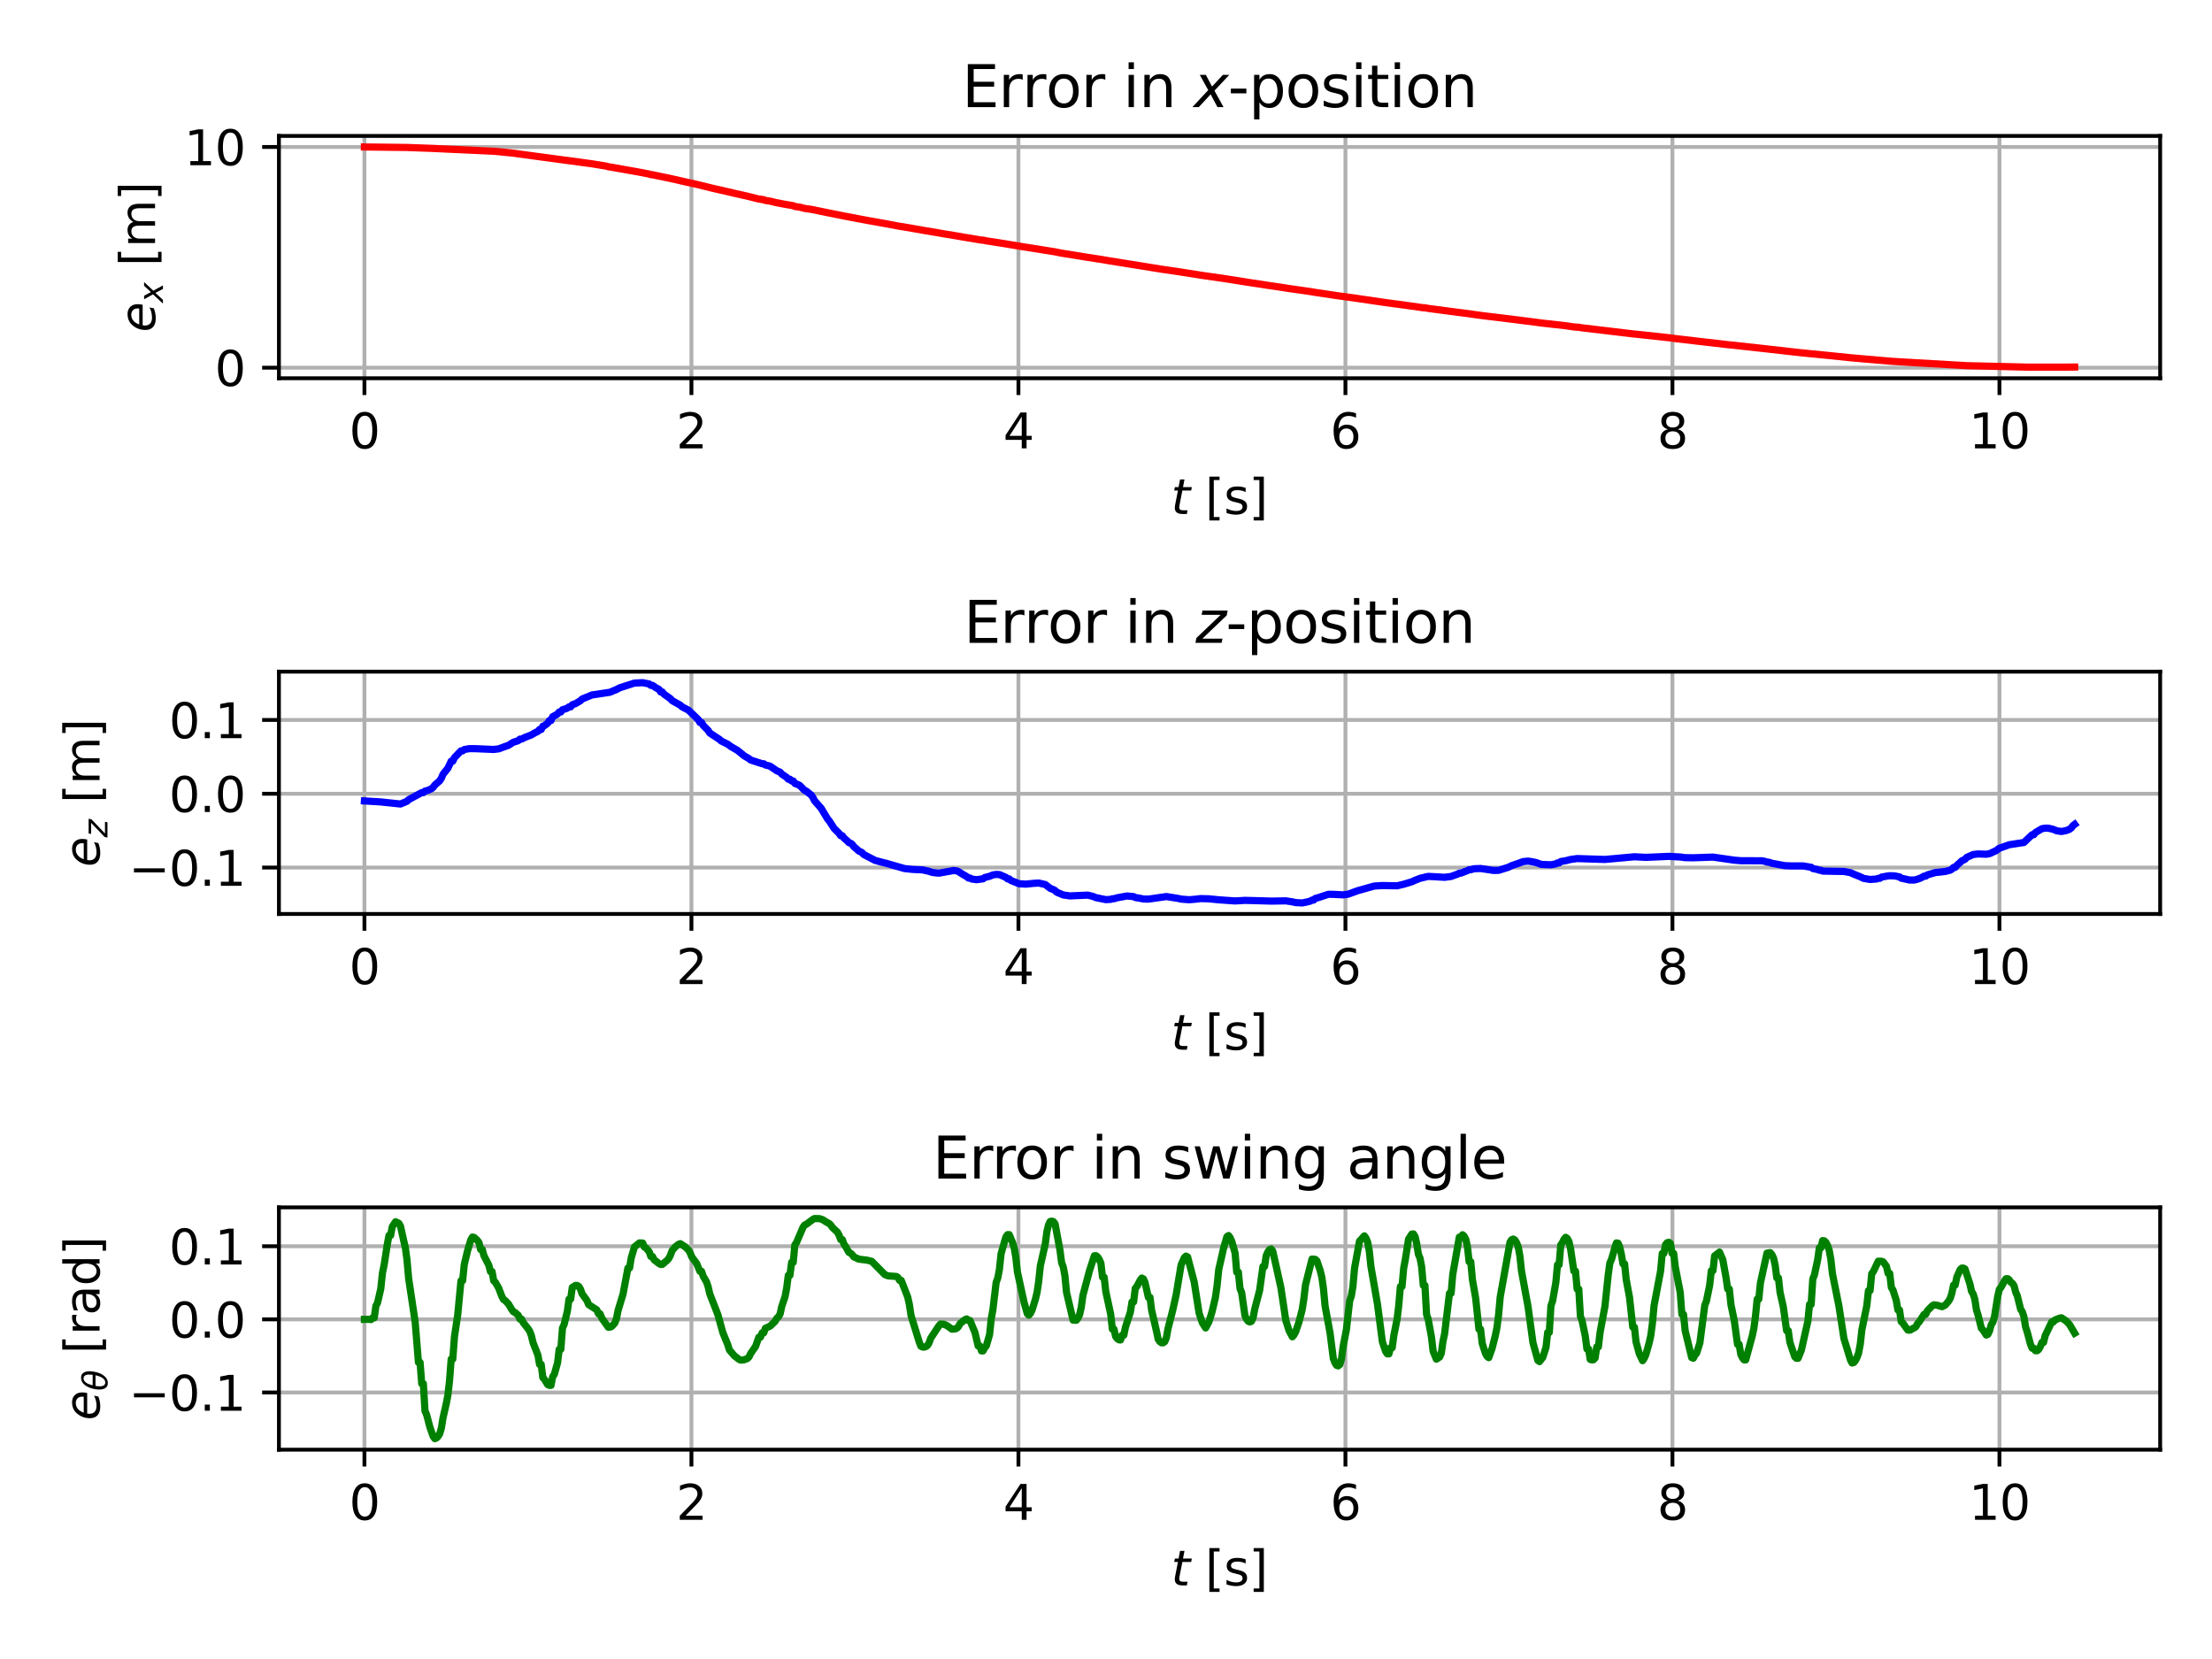 <?xml version="1.0" encoding="utf-8" standalone="no"?>
<!DOCTYPE svg PUBLIC "-//W3C//DTD SVG 1.1//EN"
  "http://www.w3.org/Graphics/SVG/1.1/DTD/svg11.dtd">
<svg xmlns:xlink="http://www.w3.org/1999/xlink" width="460.8pt" height="345.6pt" viewBox="0 0 460.8 345.6" xmlns="http://www.w3.org/2000/svg" version="1.1">
 <defs>
  <style type="text/css">*{stroke-linejoin: round; stroke-linecap: butt}</style>
 </defs>
 <g id="figure_1">
  <g id="patch_1">
   <path d="M 0 345.6 
L 460.8 345.6 
L 460.8 0 
L 0 0 
z
" style="fill: #ffffff"/>
  </g>
  <g id="axes_1">
   <g id="patch_2">
    <path d="M 58.106 78.797 
L 450 78.797 
L 450 28.32 
L 58.106 28.32 
z
" style="fill: #ffffff"/>
   </g>
   <g id="matplotlib.axis_1">
    <g id="xtick_1">
     <g id="line2d_1">
      <path d="M 75.919 78.797 
L 75.919 28.32 
" clip-path="url(#p28f6c49c2b)" style="fill: none; stroke: #b0b0b0; stroke-width: 0.8; stroke-linecap: square"/>
     </g>
     <g id="line2d_2">
      <defs>
       <path id="m633bb1e1a9" d="M 0 0 
L 0 3.5 
" style="stroke: #000000; stroke-width: 0.8"/>
      </defs>
      <g>
       <use xlink:href="#m633bb1e1a9" x="75.919" y="78.797" style="stroke: #000000; stroke-width: 0.8"/>
      </g>
     </g>
     <g id="text_1">
      <!-- 0 -->
      <g transform="translate(72.738 93.396)scale(0.1 -0.1)">
       <defs>
        <path id="DejaVuSans-30" d="M 2034 4250 
Q 1547 4250 1301 3770 
Q 1056 3291 1056 2328 
Q 1056 1369 1301 889 
Q 1547 409 2034 409 
Q 2525 409 2770 889 
Q 3016 1369 3016 2328 
Q 3016 3291 2770 3770 
Q 2525 4250 2034 4250 
z
M 2034 4750 
Q 2819 4750 3233 4129 
Q 3647 3509 3647 2328 
Q 3647 1150 3233 529 
Q 2819 -91 2034 -91 
Q 1250 -91 836 529 
Q 422 1150 422 2328 
Q 422 3509 836 4129 
Q 1250 4750 2034 4750 
z
" transform="scale(0.016)"/>
       </defs>
       <use xlink:href="#DejaVuSans-30"/>
      </g>
     </g>
    </g>
    <g id="xtick_2">
     <g id="line2d_3">
      <path d="M 144.039 78.797 
L 144.039 28.32 
" clip-path="url(#p28f6c49c2b)" style="fill: none; stroke: #b0b0b0; stroke-width: 0.8; stroke-linecap: square"/>
     </g>
     <g id="line2d_4">
      <g>
       <use xlink:href="#m633bb1e1a9" x="144.039" y="78.797" style="stroke: #000000; stroke-width: 0.8"/>
      </g>
     </g>
     <g id="text_2">
      <!-- 2 -->
      <g transform="translate(140.858 93.396)scale(0.1 -0.1)">
       <defs>
        <path id="DejaVuSans-32" d="M 1228 531 
L 3431 531 
L 3431 0 
L 469 0 
L 469 531 
Q 828 903 1448 1529 
Q 2069 2156 2228 2338 
Q 2531 2678 2651 2914 
Q 2772 3150 2772 3378 
Q 2772 3750 2511 3984 
Q 2250 4219 1831 4219 
Q 1534 4219 1204 4116 
Q 875 4013 500 3803 
L 500 4441 
Q 881 4594 1212 4672 
Q 1544 4750 1819 4750 
Q 2544 4750 2975 4387 
Q 3406 4025 3406 3419 
Q 3406 3131 3298 2873 
Q 3191 2616 2906 2266 
Q 2828 2175 2409 1742 
Q 1991 1309 1228 531 
z
" transform="scale(0.016)"/>
       </defs>
       <use xlink:href="#DejaVuSans-32"/>
      </g>
     </g>
    </g>
    <g id="xtick_3">
     <g id="line2d_5">
      <path d="M 212.159 78.797 
L 212.159 28.32 
" clip-path="url(#p28f6c49c2b)" style="fill: none; stroke: #b0b0b0; stroke-width: 0.8; stroke-linecap: square"/>
     </g>
     <g id="line2d_6">
      <g>
       <use xlink:href="#m633bb1e1a9" x="212.159" y="78.797" style="stroke: #000000; stroke-width: 0.8"/>
      </g>
     </g>
     <g id="text_3">
      <!-- 4 -->
      <g transform="translate(208.978 93.396)scale(0.1 -0.1)">
       <defs>
        <path id="DejaVuSans-34" d="M 2419 4116 
L 825 1625 
L 2419 1625 
L 2419 4116 
z
M 2253 4666 
L 3047 4666 
L 3047 1625 
L 3713 1625 
L 3713 1100 
L 3047 1100 
L 3047 0 
L 2419 0 
L 2419 1100 
L 313 1100 
L 313 1709 
L 2253 4666 
z
" transform="scale(0.016)"/>
       </defs>
       <use xlink:href="#DejaVuSans-34"/>
      </g>
     </g>
    </g>
    <g id="xtick_4">
     <g id="line2d_7">
      <path d="M 280.279 78.797 
L 280.279 28.32 
" clip-path="url(#p28f6c49c2b)" style="fill: none; stroke: #b0b0b0; stroke-width: 0.8; stroke-linecap: square"/>
     </g>
     <g id="line2d_8">
      <g>
       <use xlink:href="#m633bb1e1a9" x="280.279" y="78.797" style="stroke: #000000; stroke-width: 0.8"/>
      </g>
     </g>
     <g id="text_4">
      <!-- 6 -->
      <g transform="translate(277.098 93.396)scale(0.1 -0.1)">
       <defs>
        <path id="DejaVuSans-36" d="M 2113 2584 
Q 1688 2584 1439 2293 
Q 1191 2003 1191 1497 
Q 1191 994 1439 701 
Q 1688 409 2113 409 
Q 2538 409 2786 701 
Q 3034 994 3034 1497 
Q 3034 2003 2786 2293 
Q 2538 2584 2113 2584 
z
M 3366 4563 
L 3366 3988 
Q 3128 4100 2886 4159 
Q 2644 4219 2406 4219 
Q 1781 4219 1451 3797 
Q 1122 3375 1075 2522 
Q 1259 2794 1537 2939 
Q 1816 3084 2150 3084 
Q 2853 3084 3261 2657 
Q 3669 2231 3669 1497 
Q 3669 778 3244 343 
Q 2819 -91 2113 -91 
Q 1303 -91 875 529 
Q 447 1150 447 2328 
Q 447 3434 972 4092 
Q 1497 4750 2381 4750 
Q 2619 4750 2861 4703 
Q 3103 4656 3366 4563 
z
" transform="scale(0.016)"/>
       </defs>
       <use xlink:href="#DejaVuSans-36"/>
      </g>
     </g>
    </g>
    <g id="xtick_5">
     <g id="line2d_9">
      <path d="M 348.399 78.797 
L 348.399 28.32 
" clip-path="url(#p28f6c49c2b)" style="fill: none; stroke: #b0b0b0; stroke-width: 0.8; stroke-linecap: square"/>
     </g>
     <g id="line2d_10">
      <g>
       <use xlink:href="#m633bb1e1a9" x="348.399" y="78.797" style="stroke: #000000; stroke-width: 0.8"/>
      </g>
     </g>
     <g id="text_5">
      <!-- 8 -->
      <g transform="translate(345.218 93.396)scale(0.1 -0.1)">
       <defs>
        <path id="DejaVuSans-38" d="M 2034 2216 
Q 1584 2216 1326 1975 
Q 1069 1734 1069 1313 
Q 1069 891 1326 650 
Q 1584 409 2034 409 
Q 2484 409 2743 651 
Q 3003 894 3003 1313 
Q 3003 1734 2745 1975 
Q 2488 2216 2034 2216 
z
M 1403 2484 
Q 997 2584 770 2862 
Q 544 3141 544 3541 
Q 544 4100 942 4425 
Q 1341 4750 2034 4750 
Q 2731 4750 3128 4425 
Q 3525 4100 3525 3541 
Q 3525 3141 3298 2862 
Q 3072 2584 2669 2484 
Q 3125 2378 3379 2068 
Q 3634 1759 3634 1313 
Q 3634 634 3220 271 
Q 2806 -91 2034 -91 
Q 1263 -91 848 271 
Q 434 634 434 1313 
Q 434 1759 690 2068 
Q 947 2378 1403 2484 
z
M 1172 3481 
Q 1172 3119 1398 2916 
Q 1625 2713 2034 2713 
Q 2441 2713 2670 2916 
Q 2900 3119 2900 3481 
Q 2900 3844 2670 4047 
Q 2441 4250 2034 4250 
Q 1625 4250 1398 4047 
Q 1172 3844 1172 3481 
z
" transform="scale(0.016)"/>
       </defs>
       <use xlink:href="#DejaVuSans-38"/>
      </g>
     </g>
    </g>
    <g id="xtick_6">
     <g id="line2d_11">
      <path d="M 416.519 78.797 
L 416.519 28.32 
" clip-path="url(#p28f6c49c2b)" style="fill: none; stroke: #b0b0b0; stroke-width: 0.8; stroke-linecap: square"/>
     </g>
     <g id="line2d_12">
      <g>
       <use xlink:href="#m633bb1e1a9" x="416.519" y="78.797" style="stroke: #000000; stroke-width: 0.8"/>
      </g>
     </g>
     <g id="text_6">
      <!-- 10 -->
      <g transform="translate(410.157 93.396)scale(0.1 -0.1)">
       <defs>
        <path id="DejaVuSans-31" d="M 794 531 
L 1825 531 
L 1825 4091 
L 703 3866 
L 703 4441 
L 1819 4666 
L 2450 4666 
L 2450 531 
L 3481 531 
L 3481 0 
L 794 0 
L 794 531 
z
" transform="scale(0.016)"/>
       </defs>
       <use xlink:href="#DejaVuSans-31"/>
       <use xlink:href="#DejaVuSans-30" x="63.623"/>
      </g>
     </g>
    </g>
    <g id="text_7">
     <!-- $t$ [s] -->
     <g transform="translate(243.953 107.074)scale(0.1 -0.1)">
      <defs>
       <path id="DejaVuSans-Oblique-74" d="M 2706 3500 
L 2619 3053 
L 1472 3053 
L 1100 1153 
Q 1081 1047 1072 975 
Q 1063 903 1063 863 
Q 1063 663 1183 572 
Q 1303 481 1569 481 
L 2150 481 
L 2053 0 
L 1503 0 
Q 991 0 739 200 
Q 488 400 488 806 
Q 488 878 497 964 
Q 506 1050 525 1153 
L 897 3053 
L 409 3053 
L 500 3500 
L 978 3500 
L 1172 4494 
L 1747 4494 
L 1556 3500 
L 2706 3500 
z
" transform="scale(0.016)"/>
       <path id="DejaVuSans-20" transform="scale(0.016)"/>
       <path id="DejaVuSans-5b" d="M 550 4863 
L 1875 4863 
L 1875 4416 
L 1125 4416 
L 1125 -397 
L 1875 -397 
L 1875 -844 
L 550 -844 
L 550 4863 
z
" transform="scale(0.016)"/>
       <path id="DejaVuSans-73" d="M 2834 3397 
L 2834 2853 
Q 2591 2978 2328 3040 
Q 2066 3103 1784 3103 
Q 1356 3103 1142 2972 
Q 928 2841 928 2578 
Q 928 2378 1081 2264 
Q 1234 2150 1697 2047 
L 1894 2003 
Q 2506 1872 2764 1633 
Q 3022 1394 3022 966 
Q 3022 478 2636 193 
Q 2250 -91 1575 -91 
Q 1294 -91 989 -36 
Q 684 19 347 128 
L 347 722 
Q 666 556 975 473 
Q 1284 391 1588 391 
Q 1994 391 2212 530 
Q 2431 669 2431 922 
Q 2431 1156 2273 1281 
Q 2116 1406 1581 1522 
L 1381 1569 
Q 847 1681 609 1914 
Q 372 2147 372 2553 
Q 372 3047 722 3315 
Q 1072 3584 1716 3584 
Q 2034 3584 2315 3537 
Q 2597 3491 2834 3397 
z
" transform="scale(0.016)"/>
       <path id="DejaVuSans-5d" d="M 1947 4863 
L 1947 -844 
L 622 -844 
L 622 -397 
L 1369 -397 
L 1369 4416 
L 622 4416 
L 622 4863 
L 1947 4863 
z
" transform="scale(0.016)"/>
      </defs>
      <use xlink:href="#DejaVuSans-Oblique-74" transform="translate(0 0.016)"/>
      <use xlink:href="#DejaVuSans-20" transform="translate(39.209 0.016)"/>
      <use xlink:href="#DejaVuSans-5b" transform="translate(70.996 0.016)"/>
      <use xlink:href="#DejaVuSans-73" transform="translate(110.01 0.016)"/>
      <use xlink:href="#DejaVuSans-5d" transform="translate(162.109 0.016)"/>
     </g>
    </g>
   </g>
   <g id="matplotlib.axis_2">
    <g id="ytick_1">
     <g id="line2d_13">
      <path d="M 58.106 76.595 
L 450 76.595 
" clip-path="url(#p28f6c49c2b)" style="fill: none; stroke: #b0b0b0; stroke-width: 0.8; stroke-linecap: square"/>
     </g>
     <g id="line2d_14">
      <defs>
       <path id="m70709e4b89" d="M 0 0 
L -3.5 0 
" style="stroke: #000000; stroke-width: 0.8"/>
      </defs>
      <g>
       <use xlink:href="#m70709e4b89" x="58.106" y="76.595" style="stroke: #000000; stroke-width: 0.8"/>
      </g>
     </g>
     <g id="text_8">
      <!-- 0 -->
      <g transform="translate(44.743 80.394)scale(0.1 -0.1)">
       <use xlink:href="#DejaVuSans-30"/>
      </g>
     </g>
    </g>
    <g id="ytick_2">
     <g id="line2d_15">
      <path d="M 58.106 30.614 
L 450 30.614 
" clip-path="url(#p28f6c49c2b)" style="fill: none; stroke: #b0b0b0; stroke-width: 0.8; stroke-linecap: square"/>
     </g>
     <g id="line2d_16">
      <g>
       <use xlink:href="#m70709e4b89" x="58.106" y="30.614" style="stroke: #000000; stroke-width: 0.8"/>
      </g>
     </g>
     <g id="text_9">
      <!-- 10 -->
      <g transform="translate(38.381 34.414)scale(0.1 -0.1)">
       <use xlink:href="#DejaVuSans-31"/>
       <use xlink:href="#DejaVuSans-30" x="63.623"/>
      </g>
     </g>
    </g>
    <g id="text_10">
     <!-- $e_x$ [m] -->
     <g transform="translate(32.301 69.209)rotate(-90)scale(0.1 -0.1)">
      <defs>
       <path id="DejaVuSans-Oblique-65" d="M 3078 2063 
Q 3088 2113 3092 2166 
Q 3097 2219 3097 2272 
Q 3097 2653 2873 2875 
Q 2650 3097 2266 3097 
Q 1838 3097 1509 2826 
Q 1181 2556 1013 2059 
L 3078 2063 
z
M 3578 1613 
L 903 1613 
Q 884 1494 878 1425 
Q 872 1356 872 1306 
Q 872 872 1139 634 
Q 1406 397 1894 397 
Q 2269 397 2603 481 
Q 2938 566 3225 728 
L 3116 159 
Q 2806 34 2476 -28 
Q 2147 -91 1806 -91 
Q 1078 -91 686 257 
Q 294 606 294 1247 
Q 294 1794 489 2264 
Q 684 2734 1063 3103 
Q 1306 3334 1642 3459 
Q 1978 3584 2356 3584 
Q 2950 3584 3301 3228 
Q 3653 2872 3653 2272 
Q 3653 2128 3634 1964 
Q 3616 1800 3578 1613 
z
" transform="scale(0.016)"/>
       <path id="DejaVuSans-Oblique-78" d="M 3841 3500 
L 2234 1784 
L 3219 0 
L 2559 0 
L 1819 1388 
L 531 0 
L -166 0 
L 1556 1844 
L 641 3500 
L 1300 3500 
L 1972 2234 
L 3144 3500 
L 3841 3500 
z
" transform="scale(0.016)"/>
       <path id="DejaVuSans-6d" d="M 3328 2828 
Q 3544 3216 3844 3400 
Q 4144 3584 4550 3584 
Q 5097 3584 5394 3201 
Q 5691 2819 5691 2113 
L 5691 0 
L 5113 0 
L 5113 2094 
Q 5113 2597 4934 2840 
Q 4756 3084 4391 3084 
Q 3944 3084 3684 2787 
Q 3425 2491 3425 1978 
L 3425 0 
L 2847 0 
L 2847 2094 
Q 2847 2600 2669 2842 
Q 2491 3084 2119 3084 
Q 1678 3084 1418 2786 
Q 1159 2488 1159 1978 
L 1159 0 
L 581 0 
L 581 3500 
L 1159 3500 
L 1159 2956 
Q 1356 3278 1631 3431 
Q 1906 3584 2284 3584 
Q 2666 3584 2933 3390 
Q 3200 3197 3328 2828 
z
" transform="scale(0.016)"/>
      </defs>
      <use xlink:href="#DejaVuSans-Oblique-65" transform="translate(0 0.016)"/>
      <use xlink:href="#DejaVuSans-Oblique-78" transform="translate(61.523 -16.391)scale(0.7)"/>
      <use xlink:href="#DejaVuSans-20" transform="translate(105.684 0.016)"/>
      <use xlink:href="#DejaVuSans-5b" transform="translate(137.471 0.016)"/>
      <use xlink:href="#DejaVuSans-6d" transform="translate(176.484 0.016)"/>
      <use xlink:href="#DejaVuSans-5d" transform="translate(273.896 0.016)"/>
     </g>
    </g>
   </g>
   <g id="line2d_17">
    <path d="M 75.919 30.614 
L 84.783 30.72 
L 89.897 30.907 
L 103.193 31.528 
L 106.603 31.872 
L 123.308 34.121 
L 126.376 34.618 
L 126.717 34.739 
L 127.399 34.835 
L 130.127 35.32 
L 132.854 35.801 
L 135.24 36.257 
L 135.581 36.395 
L 135.922 36.395 
L 136.945 36.619 
L 139.332 37.105 
L 142.741 37.876 
L 145.127 38.404 
L 148.537 39.242 
L 151.264 39.859 
L 153.309 40.338 
L 155.696 40.868 
L 158.082 41.471 
L 158.423 41.471 
L 158.764 41.589 
L 159.105 41.589 
L 159.446 41.765 
L 160.469 41.909 
L 161.492 42.166 
L 163.196 42.5 
L 165.242 42.853 
L 165.583 43.015 
L 166.606 43.15 
L 167.628 43.419 
L 168.992 43.608 
L 172.401 44.307 
L 174.788 44.785 
L 175.811 44.995 
L 178.538 45.51 
L 180.924 45.962 
L 181.947 46.136 
L 184.675 46.628 
L 187.402 47.142 
L 188.084 47.24 
L 191.493 47.824 
L 192.516 48.013 
L 195.584 48.523 
L 196.607 48.707 
L 199.675 49.209 
L 200.698 49.391 
L 203.426 49.843 
L 204.448 50.021 
L 204.789 50.021 
L 205.471 50.173 
L 209.221 50.752 
L 212.971 51.383 
L 216.381 51.912 
L 217.403 52.085 
L 219.79 52.463 
L 221.154 52.739 
L 222.176 52.9 
L 225.245 53.391 
L 226.268 53.565 
L 229.336 54.031 
L 230.018 54.144 
L 231.041 54.324 
L 233.427 54.701 
L 234.109 54.809 
L 235.132 54.979 
L 238.2 55.472 
L 241.95 56.076 
L 245.359 56.569 
L 246.382 56.734 
L 249.11 57.157 
L 250.132 57.326 
L 255.246 58.059 
L 260.019 58.818 
L 262.747 59.226 
L 263.769 59.389 
L 267.179 59.892 
L 268.201 60.059 
L 272.974 60.741 
L 274.338 60.965 
L 277.406 61.418 
L 278.429 61.576 
L 282.52 62.138 
L 288.316 62.987 
L 293.089 63.633 
L 296.498 64.113 
L 296.839 64.113 
L 297.521 64.249 
L 303.658 65.054 
L 305.021 65.233 
L 307.749 65.605 
L 309.112 65.787 
L 314.226 66.408 
L 315.59 66.578 
L 320.022 67.141 
L 321.386 67.321 
L 326.159 67.855 
L 327.863 68.108 
L 328.886 68.176 
L 329.568 68.296 
L 335.023 68.94 
L 340.137 69.552 
L 341.159 69.649 
L 347.978 70.39 
L 349.001 70.536 
L 354.456 71.167 
L 359.91 71.799 
L 360.933 71.897 
L 367.752 72.649 
L 369.115 72.801 
L 373.888 73.344 
L 375.593 73.529 
L 380.366 73.995 
L 385.48 74.523 
L 387.184 74.673 
L 393.321 75.205 
L 394.685 75.307 
L 409.686 76.175 
L 422.641 76.485 
L 429.8 76.482 
L 432.187 76.461 
L 432.187 76.461 
" clip-path="url(#p28f6c49c2b)" style="fill: none; stroke: #ff0000; stroke-width: 1.5; stroke-linecap: square"/>
   </g>
   <g id="patch_3">
    <path d="M 58.106 78.797 
L 58.106 28.32 
" style="fill: none; stroke: #000000; stroke-width: 0.8; stroke-linejoin: miter; stroke-linecap: square"/>
   </g>
   <g id="patch_4">
    <path d="M 450 78.797 
L 450 28.32 
" style="fill: none; stroke: #000000; stroke-width: 0.8; stroke-linejoin: miter; stroke-linecap: square"/>
   </g>
   <g id="patch_5">
    <path d="M 58.106 78.797 
L 450 78.797 
" style="fill: none; stroke: #000000; stroke-width: 0.8; stroke-linejoin: miter; stroke-linecap: square"/>
   </g>
   <g id="patch_6">
    <path d="M 58.106 28.32 
L 450 28.32 
" style="fill: none; stroke: #000000; stroke-width: 0.8; stroke-linejoin: miter; stroke-linecap: square"/>
   </g>
   <g id="text_11">
    <!-- Error in $x$-position -->
    <g transform="translate(200.413 22.32)scale(0.12 -0.12)">
     <defs>
      <path id="DejaVuSans-45" d="M 628 4666 
L 3578 4666 
L 3578 4134 
L 1259 4134 
L 1259 2753 
L 3481 2753 
L 3481 2222 
L 1259 2222 
L 1259 531 
L 3634 531 
L 3634 0 
L 628 0 
L 628 4666 
z
" transform="scale(0.016)"/>
      <path id="DejaVuSans-72" d="M 2631 2963 
Q 2534 3019 2420 3045 
Q 2306 3072 2169 3072 
Q 1681 3072 1420 2755 
Q 1159 2438 1159 1844 
L 1159 0 
L 581 0 
L 581 3500 
L 1159 3500 
L 1159 2956 
Q 1341 3275 1631 3429 
Q 1922 3584 2338 3584 
Q 2397 3584 2469 3576 
Q 2541 3569 2628 3553 
L 2631 2963 
z
" transform="scale(0.016)"/>
      <path id="DejaVuSans-6f" d="M 1959 3097 
Q 1497 3097 1228 2736 
Q 959 2375 959 1747 
Q 959 1119 1226 758 
Q 1494 397 1959 397 
Q 2419 397 2687 759 
Q 2956 1122 2956 1747 
Q 2956 2369 2687 2733 
Q 2419 3097 1959 3097 
z
M 1959 3584 
Q 2709 3584 3137 3096 
Q 3566 2609 3566 1747 
Q 3566 888 3137 398 
Q 2709 -91 1959 -91 
Q 1206 -91 779 398 
Q 353 888 353 1747 
Q 353 2609 779 3096 
Q 1206 3584 1959 3584 
z
" transform="scale(0.016)"/>
      <path id="DejaVuSans-69" d="M 603 3500 
L 1178 3500 
L 1178 0 
L 603 0 
L 603 3500 
z
M 603 4863 
L 1178 4863 
L 1178 4134 
L 603 4134 
L 603 4863 
z
" transform="scale(0.016)"/>
      <path id="DejaVuSans-6e" d="M 3513 2113 
L 3513 0 
L 2938 0 
L 2938 2094 
Q 2938 2591 2744 2837 
Q 2550 3084 2163 3084 
Q 1697 3084 1428 2787 
Q 1159 2491 1159 1978 
L 1159 0 
L 581 0 
L 581 3500 
L 1159 3500 
L 1159 2956 
Q 1366 3272 1645 3428 
Q 1925 3584 2291 3584 
Q 2894 3584 3203 3211 
Q 3513 2838 3513 2113 
z
" transform="scale(0.016)"/>
      <path id="DejaVuSans-2d" d="M 313 2009 
L 1997 2009 
L 1997 1497 
L 313 1497 
L 313 2009 
z
" transform="scale(0.016)"/>
      <path id="DejaVuSans-70" d="M 1159 525 
L 1159 -1331 
L 581 -1331 
L 581 3500 
L 1159 3500 
L 1159 2969 
Q 1341 3281 1617 3432 
Q 1894 3584 2278 3584 
Q 2916 3584 3314 3078 
Q 3713 2572 3713 1747 
Q 3713 922 3314 415 
Q 2916 -91 2278 -91 
Q 1894 -91 1617 61 
Q 1341 213 1159 525 
z
M 3116 1747 
Q 3116 2381 2855 2742 
Q 2594 3103 2138 3103 
Q 1681 3103 1420 2742 
Q 1159 2381 1159 1747 
Q 1159 1113 1420 752 
Q 1681 391 2138 391 
Q 2594 391 2855 752 
Q 3116 1113 3116 1747 
z
" transform="scale(0.016)"/>
      <path id="DejaVuSans-74" d="M 1172 4494 
L 1172 3500 
L 2356 3500 
L 2356 3053 
L 1172 3053 
L 1172 1153 
Q 1172 725 1289 603 
Q 1406 481 1766 481 
L 2356 481 
L 2356 0 
L 1766 0 
Q 1100 0 847 248 
Q 594 497 594 1153 
L 594 3053 
L 172 3053 
L 172 3500 
L 594 3500 
L 594 4494 
L 1172 4494 
z
" transform="scale(0.016)"/>
     </defs>
     <use xlink:href="#DejaVuSans-45" transform="translate(0 0.016)"/>
     <use xlink:href="#DejaVuSans-72" transform="translate(63.184 0.016)"/>
     <use xlink:href="#DejaVuSans-72" transform="translate(104.297 0.016)"/>
     <use xlink:href="#DejaVuSans-6f" transform="translate(145.41 0.016)"/>
     <use xlink:href="#DejaVuSans-72" transform="translate(206.592 0.016)"/>
     <use xlink:href="#DejaVuSans-20" transform="translate(247.705 0.016)"/>
     <use xlink:href="#DejaVuSans-69" transform="translate(279.492 0.016)"/>
     <use xlink:href="#DejaVuSans-6e" transform="translate(307.275 0.016)"/>
     <use xlink:href="#DejaVuSans-20" transform="translate(370.654 0.016)"/>
     <use xlink:href="#DejaVuSans-Oblique-78" transform="translate(402.441 0.016)"/>
     <use xlink:href="#DejaVuSans-2d" transform="translate(461.621 0.016)"/>
     <use xlink:href="#DejaVuSans-70" transform="translate(497.705 0.016)"/>
     <use xlink:href="#DejaVuSans-6f" transform="translate(561.182 0.016)"/>
     <use xlink:href="#DejaVuSans-73" transform="translate(622.363 0.016)"/>
     <use xlink:href="#DejaVuSans-69" transform="translate(674.463 0.016)"/>
     <use xlink:href="#DejaVuSans-74" transform="translate(702.246 0.016)"/>
     <use xlink:href="#DejaVuSans-69" transform="translate(741.455 0.016)"/>
     <use xlink:href="#DejaVuSans-6f" transform="translate(769.238 0.016)"/>
     <use xlink:href="#DejaVuSans-6e" transform="translate(830.42 0.016)"/>
    </g>
   </g>
  </g>
  <g id="axes_2">
   <g id="patch_7">
    <path d="M 58.106 190.398 
L 450 190.398 
L 450 139.92 
L 58.106 139.92 
z
" style="fill: #ffffff"/>
   </g>
   <g id="matplotlib.axis_3">
    <g id="xtick_7">
     <g id="line2d_18">
      <path d="M 75.919 190.398 
L 75.919 139.92 
" clip-path="url(#p8e93cfd55d)" style="fill: none; stroke: #b0b0b0; stroke-width: 0.8; stroke-linecap: square"/>
     </g>
     <g id="line2d_19">
      <g>
       <use xlink:href="#m633bb1e1a9" x="75.919" y="190.398" style="stroke: #000000; stroke-width: 0.8"/>
      </g>
     </g>
     <g id="text_12">
      <!-- 0 -->
      <g transform="translate(72.738 204.996)scale(0.1 -0.1)">
       <use xlink:href="#DejaVuSans-30"/>
      </g>
     </g>
    </g>
    <g id="xtick_8">
     <g id="line2d_20">
      <path d="M 144.039 190.398 
L 144.039 139.92 
" clip-path="url(#p8e93cfd55d)" style="fill: none; stroke: #b0b0b0; stroke-width: 0.8; stroke-linecap: square"/>
     </g>
     <g id="line2d_21">
      <g>
       <use xlink:href="#m633bb1e1a9" x="144.039" y="190.398" style="stroke: #000000; stroke-width: 0.8"/>
      </g>
     </g>
     <g id="text_13">
      <!-- 2 -->
      <g transform="translate(140.858 204.996)scale(0.1 -0.1)">
       <use xlink:href="#DejaVuSans-32"/>
      </g>
     </g>
    </g>
    <g id="xtick_9">
     <g id="line2d_22">
      <path d="M 212.159 190.398 
L 212.159 139.92 
" clip-path="url(#p8e93cfd55d)" style="fill: none; stroke: #b0b0b0; stroke-width: 0.8; stroke-linecap: square"/>
     </g>
     <g id="line2d_23">
      <g>
       <use xlink:href="#m633bb1e1a9" x="212.159" y="190.398" style="stroke: #000000; stroke-width: 0.8"/>
      </g>
     </g>
     <g id="text_14">
      <!-- 4 -->
      <g transform="translate(208.978 204.996)scale(0.1 -0.1)">
       <use xlink:href="#DejaVuSans-34"/>
      </g>
     </g>
    </g>
    <g id="xtick_10">
     <g id="line2d_24">
      <path d="M 280.279 190.398 
L 280.279 139.92 
" clip-path="url(#p8e93cfd55d)" style="fill: none; stroke: #b0b0b0; stroke-width: 0.8; stroke-linecap: square"/>
     </g>
     <g id="line2d_25">
      <g>
       <use xlink:href="#m633bb1e1a9" x="280.279" y="190.398" style="stroke: #000000; stroke-width: 0.8"/>
      </g>
     </g>
     <g id="text_15">
      <!-- 6 -->
      <g transform="translate(277.098 204.996)scale(0.1 -0.1)">
       <use xlink:href="#DejaVuSans-36"/>
      </g>
     </g>
    </g>
    <g id="xtick_11">
     <g id="line2d_26">
      <path d="M 348.399 190.398 
L 348.399 139.92 
" clip-path="url(#p8e93cfd55d)" style="fill: none; stroke: #b0b0b0; stroke-width: 0.8; stroke-linecap: square"/>
     </g>
     <g id="line2d_27">
      <g>
       <use xlink:href="#m633bb1e1a9" x="348.399" y="190.398" style="stroke: #000000; stroke-width: 0.8"/>
      </g>
     </g>
     <g id="text_16">
      <!-- 8 -->
      <g transform="translate(345.218 204.996)scale(0.1 -0.1)">
       <use xlink:href="#DejaVuSans-38"/>
      </g>
     </g>
    </g>
    <g id="xtick_12">
     <g id="line2d_28">
      <path d="M 416.519 190.398 
L 416.519 139.92 
" clip-path="url(#p8e93cfd55d)" style="fill: none; stroke: #b0b0b0; stroke-width: 0.8; stroke-linecap: square"/>
     </g>
     <g id="line2d_29">
      <g>
       <use xlink:href="#m633bb1e1a9" x="416.519" y="190.398" style="stroke: #000000; stroke-width: 0.8"/>
      </g>
     </g>
     <g id="text_17">
      <!-- 10 -->
      <g transform="translate(410.157 204.996)scale(0.1 -0.1)">
       <use xlink:href="#DejaVuSans-31"/>
       <use xlink:href="#DejaVuSans-30" x="63.623"/>
      </g>
     </g>
    </g>
    <g id="text_18">
     <!-- $t$ [s] -->
     <g transform="translate(243.953 218.674)scale(0.1 -0.1)">
      <use xlink:href="#DejaVuSans-Oblique-74" transform="translate(0 0.016)"/>
      <use xlink:href="#DejaVuSans-20" transform="translate(39.209 0.016)"/>
      <use xlink:href="#DejaVuSans-5b" transform="translate(70.996 0.016)"/>
      <use xlink:href="#DejaVuSans-73" transform="translate(110.01 0.016)"/>
      <use xlink:href="#DejaVuSans-5d" transform="translate(162.109 0.016)"/>
     </g>
    </g>
   </g>
   <g id="matplotlib.axis_4">
    <g id="ytick_3">
     <g id="line2d_30">
      <path d="M 58.106 180.728 
L 450 180.728 
" clip-path="url(#p8e93cfd55d)" style="fill: none; stroke: #b0b0b0; stroke-width: 0.8; stroke-linecap: square"/>
     </g>
     <g id="line2d_31">
      <g>
       <use xlink:href="#m70709e4b89" x="58.106" y="180.728" style="stroke: #000000; stroke-width: 0.8"/>
      </g>
     </g>
     <g id="text_19">
      <!-- −0.1 -->
      <g transform="translate(26.823 184.527)scale(0.1 -0.1)">
       <defs>
        <path id="DejaVuSans-2212" d="M 678 2272 
L 4684 2272 
L 4684 1741 
L 678 1741 
L 678 2272 
z
" transform="scale(0.016)"/>
        <path id="DejaVuSans-2e" d="M 684 794 
L 1344 794 
L 1344 0 
L 684 0 
L 684 794 
z
" transform="scale(0.016)"/>
       </defs>
       <use xlink:href="#DejaVuSans-2212"/>
       <use xlink:href="#DejaVuSans-30" x="83.789"/>
       <use xlink:href="#DejaVuSans-2e" x="147.412"/>
       <use xlink:href="#DejaVuSans-31" x="179.199"/>
      </g>
     </g>
    </g>
    <g id="ytick_4">
     <g id="line2d_32">
      <path d="M 58.106 165.352 
L 450 165.352 
" clip-path="url(#p8e93cfd55d)" style="fill: none; stroke: #b0b0b0; stroke-width: 0.8; stroke-linecap: square"/>
     </g>
     <g id="line2d_33">
      <g>
       <use xlink:href="#m70709e4b89" x="58.106" y="165.352" style="stroke: #000000; stroke-width: 0.8"/>
      </g>
     </g>
     <g id="text_20">
      <!-- 0.0 -->
      <g transform="translate(35.203 169.151)scale(0.1 -0.1)">
       <use xlink:href="#DejaVuSans-30"/>
       <use xlink:href="#DejaVuSans-2e" x="63.623"/>
       <use xlink:href="#DejaVuSans-30" x="95.41"/>
      </g>
     </g>
    </g>
    <g id="ytick_5">
     <g id="line2d_34">
      <path d="M 58.106 149.976 
L 450 149.976 
" clip-path="url(#p8e93cfd55d)" style="fill: none; stroke: #b0b0b0; stroke-width: 0.8; stroke-linecap: square"/>
     </g>
     <g id="line2d_35">
      <g>
       <use xlink:href="#m70709e4b89" x="58.106" y="149.976" style="stroke: #000000; stroke-width: 0.8"/>
      </g>
     </g>
     <g id="text_21">
      <!-- 0.1 -->
      <g transform="translate(35.203 153.775)scale(0.1 -0.1)">
       <use xlink:href="#DejaVuSans-30"/>
       <use xlink:href="#DejaVuSans-2e" x="63.623"/>
       <use xlink:href="#DejaVuSans-31" x="95.41"/>
      </g>
     </g>
    </g>
    <g id="text_22">
     <!-- $e_z$ [m] -->
     <g transform="translate(20.744 180.609)rotate(-90)scale(0.1 -0.1)">
      <defs>
       <path id="DejaVuSans-Oblique-7a" d="M 744 3500 
L 3475 3500 
L 3372 2975 
L 738 459 
L 2913 459 
L 2822 0 
L -19 0 
L 84 525 
L 2719 3041 
L 653 3041 
L 744 3500 
z
" transform="scale(0.016)"/>
      </defs>
      <use xlink:href="#DejaVuSans-Oblique-65" transform="translate(0 0.016)"/>
      <use xlink:href="#DejaVuSans-Oblique-7a" transform="translate(61.523 -16.391)scale(0.7)"/>
      <use xlink:href="#DejaVuSans-20" transform="translate(101.001 0.016)"/>
      <use xlink:href="#DejaVuSans-5b" transform="translate(132.788 0.016)"/>
      <use xlink:href="#DejaVuSans-6d" transform="translate(171.802 0.016)"/>
      <use xlink:href="#DejaVuSans-5d" transform="translate(269.214 0.016)"/>
     </g>
    </g>
   </g>
   <g id="line2d_36">
    <path d="M 75.919 166.85 
L 79.329 167.058 
L 83.42 167.491 
L 84.783 166.928 
L 85.124 166.58 
L 87.852 165.113 
L 88.193 165.113 
L 88.534 164.8 
L 89.215 164.612 
L 89.897 164.301 
L 90.238 164.011 
L 90.579 163.544 
L 91.602 162.651 
L 91.943 162.113 
L 92.284 161.312 
L 93.307 160.018 
L 93.988 158.564 
L 94.329 158.564 
L 94.67 157.831 
L 96.034 156.415 
L 96.375 156.415 
L 96.716 156.141 
L 97.739 155.961 
L 99.102 155.966 
L 102.852 156.128 
L 103.875 156 
L 105.239 155.501 
L 105.921 155.266 
L 106.944 154.613 
L 107.625 154.416 
L 107.966 154.286 
L 108.307 153.973 
L 108.648 153.973 
L 109.33 153.621 
L 110.694 153.098 
L 111.376 152.685 
L 112.057 152.357 
L 112.398 151.974 
L 112.739 151.974 
L 113.08 151.292 
L 113.421 151.167 
L 114.103 150.642 
L 114.444 150.1 
L 114.785 150.1 
L 115.126 149.306 
L 115.808 148.943 
L 116.149 148.72 
L 116.49 148.328 
L 116.83 148.328 
L 117.171 147.851 
L 117.853 147.646 
L 118.194 147.515 
L 118.535 147.249 
L 118.876 147.249 
L 119.217 146.813 
L 119.899 146.573 
L 120.922 145.964 
L 121.262 145.62 
L 123.308 144.778 
L 127.058 144.211 
L 127.74 143.924 
L 128.422 143.636 
L 129.104 143.276 
L 132.172 142.296 
L 133.877 142.214 
L 135.24 142.486 
L 135.581 142.775 
L 135.922 142.775 
L 136.604 143.246 
L 137.286 143.622 
L 137.627 144.145 
L 137.968 144.145 
L 138.309 144.585 
L 139.672 145.553 
L 140.013 145.946 
L 141.718 146.899 
L 142.059 147.227 
L 143.423 147.938 
L 145.468 149.906 
L 145.809 150.508 
L 146.15 150.508 
L 146.491 151.12 
L 147.514 152.154 
L 147.855 152.69 
L 149.218 153.591 
L 149.9 154.042 
L 150.241 154.36 
L 151.605 155.036 
L 152.287 155.542 
L 153.65 156.325 
L 155.014 157.441 
L 156.037 158.042 
L 156.378 158.323 
L 158.764 159.103 
L 159.105 159.103 
L 159.446 159.365 
L 160.128 159.522 
L 160.469 159.638 
L 161.833 160.57 
L 162.514 160.856 
L 162.855 161.252 
L 163.878 161.947 
L 164.219 162.325 
L 164.56 162.325 
L 164.901 162.684 
L 165.242 162.684 
L 165.583 163.198 
L 166.265 163.457 
L 166.606 163.635 
L 167.628 164.672 
L 167.969 164.796 
L 168.992 165.63 
L 169.333 166.106 
L 169.674 166.796 
L 171.038 168.346 
L 172.401 170.605 
L 172.742 170.996 
L 173.765 172.58 
L 174.788 173.589 
L 175.129 174.095 
L 175.47 174.095 
L 175.811 174.575 
L 176.492 175.166 
L 176.833 175.523 
L 177.174 175.642 
L 177.515 175.881 
L 177.856 176.356 
L 178.538 176.935 
L 178.879 177.268 
L 179.561 177.587 
L 179.902 177.989 
L 182.288 179.23 
L 183.311 179.512 
L 184.675 179.858 
L 188.425 180.936 
L 190.129 181.115 
L 192.175 181.208 
L 193.539 181.514 
L 194.221 181.745 
L 195.584 181.897 
L 197.289 181.591 
L 198.653 181.343 
L 199.334 181.431 
L 199.675 181.572 
L 200.357 182.01 
L 201.38 182.611 
L 201.721 182.904 
L 202.062 182.904 
L 202.403 183.117 
L 203.426 183.256 
L 204.789 183.071 
L 205.13 182.804 
L 206.153 182.542 
L 206.835 182.266 
L 207.517 182.157 
L 208.199 182.19 
L 209.562 182.776 
L 209.903 183.095 
L 210.244 183.095 
L 210.585 183.414 
L 212.29 184.1 
L 213.653 184.182 
L 215.358 184.017 
L 216.381 183.954 
L 217.744 184.259 
L 218.767 185.048 
L 219.449 185.325 
L 219.79 185.51 
L 220.131 185.859 
L 221.495 186.431 
L 222.858 186.632 
L 226.608 186.471 
L 227.631 186.724 
L 228.313 186.995 
L 230.359 187.412 
L 231.381 187.353 
L 231.722 187.226 
L 232.063 187.226 
L 232.745 187.018 
L 234.791 186.651 
L 236.154 186.777 
L 236.495 186.971 
L 237.518 187.136 
L 238.2 187.283 
L 239.223 187.3 
L 239.905 187.213 
L 242.973 186.769 
L 245.359 187.145 
L 246.041 187.301 
L 247.746 187.432 
L 249.11 187.315 
L 250.132 187.191 
L 251.837 187.24 
L 253.883 187.443 
L 257.292 187.684 
L 259.337 187.563 
L 261.724 187.624 
L 264.792 187.716 
L 267.86 187.664 
L 269.224 187.87 
L 269.906 188.026 
L 271.27 188.1 
L 272.293 187.893 
L 272.974 187.713 
L 273.315 187.505 
L 273.656 187.505 
L 273.997 187.161 
L 274.679 186.977 
L 276.725 186.298 
L 277.747 186.308 
L 279.793 186.413 
L 280.816 186.283 
L 282.861 185.539 
L 283.543 185.353 
L 284.907 184.962 
L 286.27 184.581 
L 287.975 184.473 
L 291.043 184.529 
L 292.407 184.203 
L 294.112 183.688 
L 294.794 183.37 
L 295.816 182.973 
L 297.521 182.569 
L 298.544 182.619 
L 300.93 182.759 
L 302.294 182.584 
L 302.976 182.333 
L 303.658 182.085 
L 303.999 181.895 
L 304.34 181.895 
L 305.021 181.611 
L 305.703 181.364 
L 306.044 181.178 
L 306.385 181.178 
L 307.067 180.978 
L 308.431 180.924 
L 311.158 181.33 
L 312.181 181.306 
L 314.226 180.667 
L 314.908 180.331 
L 316.613 179.739 
L 317.295 179.487 
L 318.317 179.385 
L 318.999 179.482 
L 320.022 179.688 
L 321.045 180.07 
L 323.09 180.151 
L 324.113 179.96 
L 324.454 179.758 
L 324.795 179.758 
L 325.136 179.474 
L 326.159 179.304 
L 327.182 179.045 
L 328.545 178.853 
L 331.614 178.954 
L 334.341 179.039 
L 340.478 178.48 
L 342.864 178.604 
L 345.251 178.502 
L 347.637 178.396 
L 350.024 178.527 
L 351.046 178.665 
L 352.751 178.69 
L 356.842 178.549 
L 361.274 179.188 
L 362.638 179.301 
L 367.07 179.321 
L 367.752 179.459 
L 368.093 179.598 
L 368.434 179.598 
L 369.115 179.83 
L 371.843 180.338 
L 373.207 180.386 
L 375.593 180.382 
L 377.298 180.668 
L 377.639 180.93 
L 378.661 181.147 
L 379.002 181.296 
L 379.343 181.296 
L 379.684 181.462 
L 382.071 181.509 
L 384.116 181.54 
L 385.48 181.793 
L 386.162 182.096 
L 387.525 182.649 
L 388.207 182.979 
L 389.571 183.21 
L 390.935 183.109 
L 391.276 182.97 
L 391.616 182.97 
L 391.957 182.718 
L 392.98 182.527 
L 393.662 182.428 
L 394.685 182.466 
L 395.708 182.671 
L 396.049 182.942 
L 397.071 183.154 
L 397.753 183.322 
L 398.776 183.329 
L 399.458 183.152 
L 400.14 182.897 
L 400.821 182.514 
L 401.162 182.514 
L 401.503 182.253 
L 403.208 181.759 
L 404.231 181.661 
L 405.254 181.536 
L 406.276 181.268 
L 406.617 181.058 
L 406.958 180.699 
L 407.299 180.699 
L 407.64 180.267 
L 408.322 179.681 
L 408.663 179.338 
L 409.345 179.013 
L 409.686 178.619 
L 411.049 178.013 
L 412.072 177.891 
L 413.777 177.952 
L 414.459 177.834 
L 415.822 177.206 
L 416.504 176.697 
L 417.186 176.469 
L 418.55 175.976 
L 421.618 175.506 
L 423.323 173.891 
L 423.663 173.891 
L 424.004 173.442 
L 425.368 172.631 
L 426.05 172.521 
L 426.732 172.53 
L 427.755 172.78 
L 428.436 173.064 
L 429.459 173.217 
L 430.482 173.006 
L 431.164 172.728 
L 431.505 172.444 
L 431.846 171.984 
L 432.187 171.733 
L 432.187 171.733 
" clip-path="url(#p8e93cfd55d)" style="fill: none; stroke: #0000ff; stroke-width: 1.5; stroke-linecap: square"/>
   </g>
   <g id="patch_8">
    <path d="M 58.106 190.398 
L 58.106 139.92 
" style="fill: none; stroke: #000000; stroke-width: 0.8; stroke-linejoin: miter; stroke-linecap: square"/>
   </g>
   <g id="patch_9">
    <path d="M 450 190.398 
L 450 139.92 
" style="fill: none; stroke: #000000; stroke-width: 0.8; stroke-linejoin: miter; stroke-linecap: square"/>
   </g>
   <g id="patch_10">
    <path d="M 58.106 190.398 
L 450 190.398 
" style="fill: none; stroke: #000000; stroke-width: 0.8; stroke-linejoin: miter; stroke-linecap: square"/>
   </g>
   <g id="patch_11">
    <path d="M 58.106 139.92 
L 450 139.92 
" style="fill: none; stroke: #000000; stroke-width: 0.8; stroke-linejoin: miter; stroke-linecap: square"/>
   </g>
   <g id="text_23">
    <!-- Error in $z$-position -->
    <g transform="translate(200.773 133.92)scale(0.12 -0.12)">
     <use xlink:href="#DejaVuSans-45" transform="translate(0 0.016)"/>
     <use xlink:href="#DejaVuSans-72" transform="translate(63.184 0.016)"/>
     <use xlink:href="#DejaVuSans-72" transform="translate(104.297 0.016)"/>
     <use xlink:href="#DejaVuSans-6f" transform="translate(145.41 0.016)"/>
     <use xlink:href="#DejaVuSans-72" transform="translate(206.592 0.016)"/>
     <use xlink:href="#DejaVuSans-20" transform="translate(247.705 0.016)"/>
     <use xlink:href="#DejaVuSans-69" transform="translate(279.492 0.016)"/>
     <use xlink:href="#DejaVuSans-6e" transform="translate(307.275 0.016)"/>
     <use xlink:href="#DejaVuSans-20" transform="translate(370.654 0.016)"/>
     <use xlink:href="#DejaVuSans-Oblique-7a" transform="translate(402.441 0.016)"/>
     <use xlink:href="#DejaVuSans-2d" transform="translate(454.932 0.016)"/>
     <use xlink:href="#DejaVuSans-70" transform="translate(491.016 0.016)"/>
     <use xlink:href="#DejaVuSans-6f" transform="translate(554.492 0.016)"/>
     <use xlink:href="#DejaVuSans-73" transform="translate(615.674 0.016)"/>
     <use xlink:href="#DejaVuSans-69" transform="translate(667.773 0.016)"/>
     <use xlink:href="#DejaVuSans-74" transform="translate(695.557 0.016)"/>
     <use xlink:href="#DejaVuSans-69" transform="translate(734.766 0.016)"/>
     <use xlink:href="#DejaVuSans-6f" transform="translate(762.549 0.016)"/>
     <use xlink:href="#DejaVuSans-6e" transform="translate(823.73 0.016)"/>
    </g>
   </g>
  </g>
  <g id="axes_3">
   <g id="patch_12">
    <path d="M 58.106 301.998 
L 450 301.998 
L 450 251.52 
L 58.106 251.52 
z
" style="fill: #ffffff"/>
   </g>
   <g id="matplotlib.axis_5">
    <g id="xtick_13">
     <g id="line2d_37">
      <path d="M 75.919 301.998 
L 75.919 251.52 
" clip-path="url(#pa938d4aa5a)" style="fill: none; stroke: #b0b0b0; stroke-width: 0.8; stroke-linecap: square"/>
     </g>
     <g id="line2d_38">
      <g>
       <use xlink:href="#m633bb1e1a9" x="75.919" y="301.998" style="stroke: #000000; stroke-width: 0.8"/>
      </g>
     </g>
     <g id="text_24">
      <!-- 0 -->
      <g transform="translate(72.738 316.596)scale(0.1 -0.1)">
       <use xlink:href="#DejaVuSans-30"/>
      </g>
     </g>
    </g>
    <g id="xtick_14">
     <g id="line2d_39">
      <path d="M 144.039 301.998 
L 144.039 251.52 
" clip-path="url(#pa938d4aa5a)" style="fill: none; stroke: #b0b0b0; stroke-width: 0.8; stroke-linecap: square"/>
     </g>
     <g id="line2d_40">
      <g>
       <use xlink:href="#m633bb1e1a9" x="144.039" y="301.998" style="stroke: #000000; stroke-width: 0.8"/>
      </g>
     </g>
     <g id="text_25">
      <!-- 2 -->
      <g transform="translate(140.858 316.596)scale(0.1 -0.1)">
       <use xlink:href="#DejaVuSans-32"/>
      </g>
     </g>
    </g>
    <g id="xtick_15">
     <g id="line2d_41">
      <path d="M 212.159 301.998 
L 212.159 251.52 
" clip-path="url(#pa938d4aa5a)" style="fill: none; stroke: #b0b0b0; stroke-width: 0.8; stroke-linecap: square"/>
     </g>
     <g id="line2d_42">
      <g>
       <use xlink:href="#m633bb1e1a9" x="212.159" y="301.998" style="stroke: #000000; stroke-width: 0.8"/>
      </g>
     </g>
     <g id="text_26">
      <!-- 4 -->
      <g transform="translate(208.978 316.596)scale(0.1 -0.1)">
       <use xlink:href="#DejaVuSans-34"/>
      </g>
     </g>
    </g>
    <g id="xtick_16">
     <g id="line2d_43">
      <path d="M 280.279 301.998 
L 280.279 251.52 
" clip-path="url(#pa938d4aa5a)" style="fill: none; stroke: #b0b0b0; stroke-width: 0.8; stroke-linecap: square"/>
     </g>
     <g id="line2d_44">
      <g>
       <use xlink:href="#m633bb1e1a9" x="280.279" y="301.998" style="stroke: #000000; stroke-width: 0.8"/>
      </g>
     </g>
     <g id="text_27">
      <!-- 6 -->
      <g transform="translate(277.098 316.596)scale(0.1 -0.1)">
       <use xlink:href="#DejaVuSans-36"/>
      </g>
     </g>
    </g>
    <g id="xtick_17">
     <g id="line2d_45">
      <path d="M 348.399 301.998 
L 348.399 251.52 
" clip-path="url(#pa938d4aa5a)" style="fill: none; stroke: #b0b0b0; stroke-width: 0.8; stroke-linecap: square"/>
     </g>
     <g id="line2d_46">
      <g>
       <use xlink:href="#m633bb1e1a9" x="348.399" y="301.998" style="stroke: #000000; stroke-width: 0.8"/>
      </g>
     </g>
     <g id="text_28">
      <!-- 8 -->
      <g transform="translate(345.218 316.596)scale(0.1 -0.1)">
       <use xlink:href="#DejaVuSans-38"/>
      </g>
     </g>
    </g>
    <g id="xtick_18">
     <g id="line2d_47">
      <path d="M 416.519 301.998 
L 416.519 251.52 
" clip-path="url(#pa938d4aa5a)" style="fill: none; stroke: #b0b0b0; stroke-width: 0.8; stroke-linecap: square"/>
     </g>
     <g id="line2d_48">
      <g>
       <use xlink:href="#m633bb1e1a9" x="416.519" y="301.998" style="stroke: #000000; stroke-width: 0.8"/>
      </g>
     </g>
     <g id="text_29">
      <!-- 10 -->
      <g transform="translate(410.157 316.596)scale(0.1 -0.1)">
       <use xlink:href="#DejaVuSans-31"/>
       <use xlink:href="#DejaVuSans-30" x="63.623"/>
      </g>
     </g>
    </g>
    <g id="text_30">
     <!-- $t$ [s] -->
     <g transform="translate(243.953 330.274)scale(0.1 -0.1)">
      <use xlink:href="#DejaVuSans-Oblique-74" transform="translate(0 0.016)"/>
      <use xlink:href="#DejaVuSans-20" transform="translate(39.209 0.016)"/>
      <use xlink:href="#DejaVuSans-5b" transform="translate(70.996 0.016)"/>
      <use xlink:href="#DejaVuSans-73" transform="translate(110.01 0.016)"/>
      <use xlink:href="#DejaVuSans-5d" transform="translate(162.109 0.016)"/>
     </g>
    </g>
   </g>
   <g id="matplotlib.axis_6">
    <g id="ytick_6">
     <g id="line2d_49">
      <path d="M 58.106 290.079 
L 450 290.079 
" clip-path="url(#pa938d4aa5a)" style="fill: none; stroke: #b0b0b0; stroke-width: 0.8; stroke-linecap: square"/>
     </g>
     <g id="line2d_50">
      <g>
       <use xlink:href="#m70709e4b89" x="58.106" y="290.079" style="stroke: #000000; stroke-width: 0.8"/>
      </g>
     </g>
     <g id="text_31">
      <!-- −0.1 -->
      <g transform="translate(26.823 293.878)scale(0.1 -0.1)">
       <use xlink:href="#DejaVuSans-2212"/>
       <use xlink:href="#DejaVuSans-30" x="83.789"/>
       <use xlink:href="#DejaVuSans-2e" x="147.412"/>
       <use xlink:href="#DejaVuSans-31" x="179.199"/>
      </g>
     </g>
    </g>
    <g id="ytick_7">
     <g id="line2d_51">
      <path d="M 58.106 274.846 
L 450 274.846 
" clip-path="url(#pa938d4aa5a)" style="fill: none; stroke: #b0b0b0; stroke-width: 0.8; stroke-linecap: square"/>
     </g>
     <g id="line2d_52">
      <g>
       <use xlink:href="#m70709e4b89" x="58.106" y="274.846" style="stroke: #000000; stroke-width: 0.8"/>
      </g>
     </g>
     <g id="text_32">
      <!-- 0.0 -->
      <g transform="translate(35.203 278.645)scale(0.1 -0.1)">
       <use xlink:href="#DejaVuSans-30"/>
       <use xlink:href="#DejaVuSans-2e" x="63.623"/>
       <use xlink:href="#DejaVuSans-30" x="95.41"/>
      </g>
     </g>
    </g>
    <g id="ytick_8">
     <g id="line2d_53">
      <path d="M 58.106 259.613 
L 450 259.613 
" clip-path="url(#pa938d4aa5a)" style="fill: none; stroke: #b0b0b0; stroke-width: 0.8; stroke-linecap: square"/>
     </g>
     <g id="line2d_54">
      <g>
       <use xlink:href="#m70709e4b89" x="58.106" y="259.613" style="stroke: #000000; stroke-width: 0.8"/>
      </g>
     </g>
     <g id="text_33">
      <!-- 0.1 -->
      <g transform="translate(35.203 263.412)scale(0.1 -0.1)">
       <use xlink:href="#DejaVuSans-30"/>
       <use xlink:href="#DejaVuSans-2e" x="63.623"/>
       <use xlink:href="#DejaVuSans-31" x="95.41"/>
      </g>
     </g>
    </g>
    <g id="text_34">
     <!-- $e_\theta$ [rad] -->
     <g transform="translate(20.744 295.909)rotate(-90)scale(0.1 -0.1)">
      <defs>
       <path id="DejaVuSans-Oblique-3b8" d="M 2913 2219 
L 925 2219 
Q 791 1284 928 888 
Q 1100 400 1566 400 
Q 2034 400 2391 891 
Q 2703 1322 2913 2219 
z
M 3009 2750 
Q 3094 3638 2984 3950 
Q 2813 4444 2353 4444 
Q 1875 4444 1525 3956 
Q 1250 3563 1034 2750 
L 3009 2750 
z
M 2444 4913 
Q 3194 4913 3494 4250 
Q 3794 3591 3566 2422 
Q 3341 1256 2781 594 
Q 2225 -72 1475 -72 
Q 722 -72 425 594 
Q 128 1256 353 2422 
Q 581 3591 1134 4250 
Q 1691 4913 2444 4913 
z
" transform="scale(0.016)"/>
       <path id="DejaVuSans-61" d="M 2194 1759 
Q 1497 1759 1228 1600 
Q 959 1441 959 1056 
Q 959 750 1161 570 
Q 1363 391 1709 391 
Q 2188 391 2477 730 
Q 2766 1069 2766 1631 
L 2766 1759 
L 2194 1759 
z
M 3341 1997 
L 3341 0 
L 2766 0 
L 2766 531 
Q 2569 213 2275 61 
Q 1981 -91 1556 -91 
Q 1019 -91 701 211 
Q 384 513 384 1019 
Q 384 1609 779 1909 
Q 1175 2209 1959 2209 
L 2766 2209 
L 2766 2266 
Q 2766 2663 2505 2880 
Q 2244 3097 1772 3097 
Q 1472 3097 1187 3025 
Q 903 2953 641 2809 
L 641 3341 
Q 956 3463 1253 3523 
Q 1550 3584 1831 3584 
Q 2591 3584 2966 3190 
Q 3341 2797 3341 1997 
z
" transform="scale(0.016)"/>
       <path id="DejaVuSans-64" d="M 2906 2969 
L 2906 4863 
L 3481 4863 
L 3481 0 
L 2906 0 
L 2906 525 
Q 2725 213 2448 61 
Q 2172 -91 1784 -91 
Q 1150 -91 751 415 
Q 353 922 353 1747 
Q 353 2572 751 3078 
Q 1150 3584 1784 3584 
Q 2172 3584 2448 3432 
Q 2725 3281 2906 2969 
z
M 947 1747 
Q 947 1113 1208 752 
Q 1469 391 1925 391 
Q 2381 391 2643 752 
Q 2906 1113 2906 1747 
Q 2906 2381 2643 2742 
Q 2381 3103 1925 3103 
Q 1469 3103 1208 2742 
Q 947 2381 947 1747 
z
" transform="scale(0.016)"/>
      </defs>
      <use xlink:href="#DejaVuSans-Oblique-65" transform="translate(0 0.016)"/>
      <use xlink:href="#DejaVuSans-Oblique-3b8" transform="translate(61.523 -16.391)scale(0.7)"/>
      <use xlink:href="#DejaVuSans-20" transform="translate(107.085 0.016)"/>
      <use xlink:href="#DejaVuSans-5b" transform="translate(138.872 0.016)"/>
      <use xlink:href="#DejaVuSans-72" transform="translate(177.886 0.016)"/>
      <use xlink:href="#DejaVuSans-61" transform="translate(218.999 0.016)"/>
      <use xlink:href="#DejaVuSans-64" transform="translate(280.278 0.016)"/>
      <use xlink:href="#DejaVuSans-5d" transform="translate(343.755 0.016)"/>
     </g>
    </g>
   </g>
   <g id="line2d_55">
    <path d="M 75.919 274.848 
L 76.942 274.84 
L 77.283 274.894 
L 77.624 274.526 
L 77.965 274.526 
L 78.306 272.041 
L 78.647 271.411 
L 79.329 268.448 
L 79.67 265.182 
L 80.01 263.571 
L 80.692 259.163 
L 81.033 257.362 
L 81.374 257.362 
L 81.715 255.539 
L 82.397 254.512 
L 83.079 254.833 
L 83.42 255.387 
L 84.102 258.465 
L 84.443 259.916 
L 84.783 262.435 
L 85.124 266.303 
L 86.488 275.403 
L 87.17 283.82 
L 87.511 283.82 
L 87.852 288.249 
L 88.193 288.249 
L 88.534 293.929 
L 88.875 294.712 
L 89.556 297.301 
L 90.238 299.247 
L 90.579 299.703 
L 90.92 299.569 
L 91.261 299.213 
L 91.602 298.659 
L 91.943 297.512 
L 92.284 295.376 
L 92.966 292.409 
L 93.307 290.615 
L 93.647 287.599 
L 93.988 283.115 
L 94.329 283.115 
L 94.67 278.473 
L 95.352 273.904 
L 96.034 266.792 
L 96.375 266.792 
L 96.716 263.412 
L 97.398 260.566 
L 98.08 258.272 
L 98.42 257.702 
L 98.761 257.773 
L 99.443 258.392 
L 99.784 258.861 
L 100.125 260.288 
L 100.466 260.288 
L 100.807 261.564 
L 101.83 263.567 
L 102.171 264.9 
L 102.512 264.9 
L 102.852 266.82 
L 103.193 267.128 
L 103.875 268.31 
L 104.557 270.092 
L 104.898 270.724 
L 105.239 270.92 
L 105.921 271.644 
L 106.603 272.792 
L 106.944 273.255 
L 107.285 273.406 
L 107.966 274 
L 108.307 274.786 
L 108.648 274.786 
L 108.989 275.505 
L 110.012 276.802 
L 110.353 277.329 
L 110.694 278.236 
L 111.035 279.677 
L 112.057 282.301 
L 112.398 284.226 
L 112.739 284.226 
L 113.08 286.966 
L 113.421 287.342 
L 114.103 288.446 
L 114.444 288.602 
L 114.785 288.602 
L 115.126 286.816 
L 115.467 286.314 
L 116.149 283.897 
L 116.49 281.093 
L 116.83 281.093 
L 117.171 276.66 
L 117.512 275.934 
L 118.194 273.122 
L 118.535 270.64 
L 118.876 270.64 
L 119.217 268.19 
L 119.899 267.772 
L 120.24 267.786 
L 120.581 267.989 
L 120.922 268.552 
L 121.262 269.525 
L 122.285 270.94 
L 122.626 271.771 
L 124.331 272.876 
L 124.672 273.696 
L 125.013 273.696 
L 125.354 274.575 
L 126.717 276.48 
L 127.058 276.48 
L 127.399 276.34 
L 128.081 275.618 
L 128.422 274.69 
L 128.763 272.958 
L 129.786 269.6 
L 130.808 264.155 
L 131.149 264.155 
L 131.49 262.053 
L 132.172 259.759 
L 133.195 258.925 
L 133.877 258.94 
L 134.218 259.767 
L 134.559 259.957 
L 135.24 260.763 
L 135.581 261.743 
L 135.922 261.743 
L 136.263 262.432 
L 137.286 263.222 
L 137.627 263.407 
L 137.968 263.407 
L 138.991 262.533 
L 139.332 262.139 
L 139.672 261.461 
L 140.013 260.521 
L 140.695 259.715 
L 141.377 259.205 
L 141.718 259.082 
L 142.741 259.738 
L 143.423 260.401 
L 143.764 260.982 
L 144.104 261.834 
L 145.127 263.205 
L 145.809 264.845 
L 146.15 264.845 
L 146.491 265.865 
L 147.173 267.03 
L 147.514 268.027 
L 147.855 269.53 
L 149.218 273.017 
L 149.559 273.92 
L 150.582 277.615 
L 151.605 280.11 
L 151.946 281.222 
L 152.969 282.423 
L 153.991 283.209 
L 154.332 283.337 
L 155.014 283.274 
L 155.696 283.011 
L 156.037 282.659 
L 156.378 281.959 
L 157.401 280.476 
L 158.082 278.554 
L 158.423 278.554 
L 158.764 277.657 
L 159.105 277.657 
L 159.446 276.695 
L 160.128 276.392 
L 160.469 276.228 
L 161.492 275.233 
L 161.833 274.59 
L 162.174 274.325 
L 162.514 273.711 
L 162.855 272.144 
L 163.537 270.121 
L 163.878 268.333 
L 164.219 265.674 
L 164.56 265.674 
L 164.901 262.978 
L 165.242 262.978 
L 165.583 259.345 
L 165.924 258.849 
L 167.287 255.661 
L 167.628 255.19 
L 167.969 255.043 
L 169.333 254.027 
L 169.674 253.848 
L 170.697 253.857 
L 171.379 254.079 
L 172.06 254.522 
L 172.742 254.899 
L 173.083 255.224 
L 173.424 255.721 
L 174.447 256.68 
L 174.788 257.292 
L 175.129 258.219 
L 175.47 258.219 
L 175.811 259.183 
L 176.151 259.65 
L 176.833 260.881 
L 177.174 261.047 
L 177.515 261.344 
L 177.856 261.812 
L 178.879 262.298 
L 180.584 262.506 
L 181.606 262.758 
L 184.334 265.528 
L 185.016 265.791 
L 186.72 265.909 
L 187.061 266.133 
L 187.402 266.726 
L 187.743 266.726 
L 188.425 268.474 
L 189.107 270.239 
L 189.448 271.803 
L 189.789 274.076 
L 191.493 279.554 
L 191.834 280.436 
L 192.175 280.611 
L 192.516 280.633 
L 192.857 280.526 
L 193.198 280.3 
L 193.539 279.761 
L 193.88 278.792 
L 195.584 276.197 
L 195.925 275.825 
L 196.607 275.86 
L 197.289 276.157 
L 197.971 276.651 
L 198.312 276.894 
L 198.994 276.837 
L 199.334 276.687 
L 199.675 276.333 
L 200.016 275.719 
L 201.039 274.897 
L 201.38 274.753 
L 201.721 275.078 
L 202.062 275.078 
L 202.744 276.723 
L 203.085 277.519 
L 203.766 280.382 
L 204.107 280.382 
L 204.448 281.415 
L 204.789 281.415 
L 205.13 280.775 
L 205.471 280.371 
L 206.153 277.996 
L 206.494 274.695 
L 206.835 272.858 
L 207.517 267.142 
L 207.858 266.217 
L 208.199 264.423 
L 208.539 261.183 
L 209.221 258.768 
L 209.562 257.655 
L 209.903 257.196 
L 210.244 257.196 
L 210.926 258.825 
L 211.267 259.909 
L 211.608 261.892 
L 211.949 264.979 
L 213.312 271.216 
L 213.994 273.657 
L 214.335 273.975 
L 214.676 273.583 
L 215.017 272.862 
L 215.699 270.626 
L 216.04 269.22 
L 216.381 266.921 
L 216.722 263.709 
L 217.744 259.156 
L 218.085 256.571 
L 218.426 255.178 
L 218.767 254.46 
L 219.108 254.388 
L 219.449 254.498 
L 219.79 254.942 
L 220.813 260.429 
L 221.154 263.027 
L 221.495 263.929 
L 221.836 265.745 
L 222.176 269.218 
L 223.54 275.009 
L 224.222 275.036 
L 224.563 274.585 
L 224.904 273.855 
L 225.245 272.347 
L 225.586 269.865 
L 226.949 264.748 
L 227.972 261.605 
L 228.313 261.581 
L 228.654 261.837 
L 228.995 262.364 
L 229.336 263.146 
L 229.677 266.065 
L 230.018 266.065 
L 230.359 269.058 
L 231.381 273.797 
L 231.722 276.882 
L 232.063 276.882 
L 232.404 278.414 
L 232.745 278.86 
L 233.086 279.108 
L 233.427 279.138 
L 233.768 278.152 
L 234.109 278.152 
L 234.45 276.487 
L 235.473 273.346 
L 235.813 271.216 
L 236.154 271.216 
L 236.495 268.389 
L 236.836 267.985 
L 237.518 266.691 
L 237.859 266.24 
L 238.2 266.423 
L 238.541 267.204 
L 239.223 270.255 
L 239.564 270.255 
L 239.905 272.938 
L 240.927 277.354 
L 241.268 278.989 
L 241.609 279.48 
L 241.95 279.727 
L 242.291 279.731 
L 242.632 279.495 
L 242.973 278.68 
L 243.314 276.811 
L 244.337 272.789 
L 245.018 269.699 
L 246.041 263.524 
L 246.723 261.978 
L 247.064 261.67 
L 247.405 261.857 
L 248.769 267.048 
L 249.791 273.537 
L 250.473 275.556 
L 251.155 276.638 
L 251.837 275.37 
L 252.519 273.167 
L 253.201 270.241 
L 253.542 267.805 
L 253.883 264.485 
L 254.905 259.971 
L 255.587 257.622 
L 255.928 257.384 
L 256.269 257.835 
L 256.61 258.626 
L 257.292 261.041 
L 257.633 265.012 
L 257.974 265.012 
L 258.315 268.424 
L 258.655 269.249 
L 259.337 274.024 
L 259.678 274.793 
L 260.019 275.239 
L 260.36 275.388 
L 260.701 275.252 
L 261.042 274.529 
L 261.383 272.706 
L 262.406 268.789 
L 263.088 263.841 
L 263.428 263.841 
L 263.769 261.594 
L 264.11 260.814 
L 264.451 260.326 
L 264.792 260.174 
L 265.133 260.62 
L 265.815 263.619 
L 266.838 268.261 
L 267.86 275.093 
L 268.542 277.221 
L 269.224 278.482 
L 269.565 278.078 
L 269.906 277.433 
L 270.588 275.444 
L 271.27 272.811 
L 271.611 270.638 
L 271.952 267.699 
L 273.315 262.288 
L 273.997 262.345 
L 274.338 262.659 
L 275.02 264.674 
L 275.361 266.059 
L 275.702 268.471 
L 276.043 272.086 
L 277.065 277.621 
L 277.747 282.971 
L 278.088 283.888 
L 278.429 284.415 
L 278.77 284.54 
L 279.111 284.267 
L 279.452 283.14 
L 279.793 280.519 
L 280.475 277.014 
L 281.157 271.02 
L 281.498 270.002 
L 281.838 268.003 
L 282.179 264.184 
L 283.202 258.566 
L 284.225 257.449 
L 284.566 257.936 
L 284.907 258.769 
L 285.248 260.598 
L 285.589 263.836 
L 286.952 271.672 
L 287.975 279.517 
L 288.657 281.535 
L 288.998 282.026 
L 289.339 282.043 
L 289.68 280.752 
L 290.021 280.752 
L 290.362 278.196 
L 291.043 274.786 
L 291.384 271.948 
L 291.725 268.013 
L 292.066 268.013 
L 292.407 264.215 
L 292.748 262.407 
L 293.43 258.119 
L 294.112 257.076 
L 294.453 257.051 
L 294.794 257.621 
L 295.135 259.125 
L 295.475 261.27 
L 295.816 262.1 
L 296.157 263.888 
L 296.498 267.763 
L 296.839 267.763 
L 297.18 273.835 
L 297.521 274.818 
L 298.203 278.562 
L 298.544 281.479 
L 299.226 283.143 
L 299.907 282.689 
L 300.248 281.909 
L 300.589 279.467 
L 300.93 277.894 
L 301.953 269.409 
L 302.294 269.409 
L 302.635 265.491 
L 303.999 257.716 
L 304.34 257.716 
L 304.68 257.224 
L 305.021 257.537 
L 305.362 258.205 
L 305.703 259.806 
L 306.044 262.833 
L 306.385 262.833 
L 306.726 266.509 
L 307.408 270.435 
L 308.09 276.901 
L 308.431 276.901 
L 308.772 279.861 
L 309.453 281.952 
L 309.794 282.571 
L 310.135 282.83 
L 310.817 280.939 
L 311.499 278.235 
L 311.84 276.59 
L 312.181 273.927 
L 312.522 270.188 
L 314.567 258.745 
L 314.908 258.255 
L 315.249 258.114 
L 315.59 258.327 
L 315.931 258.88 
L 316.272 259.751 
L 316.613 261.58 
L 316.954 264.757 
L 318.317 272.189 
L 319.34 279.694 
L 320.363 283.389 
L 320.704 283.648 
L 321.386 282.782 
L 322.068 280.653 
L 322.409 277.565 
L 322.75 277.565 
L 323.09 272.007 
L 323.431 271.026 
L 324.113 267.143 
L 324.454 263.474 
L 324.795 263.474 
L 325.136 259.332 
L 325.477 258.867 
L 325.818 258.15 
L 326.159 257.754 
L 326.5 258.001 
L 326.841 258.635 
L 327.182 260.17 
L 327.863 264.792 
L 328.204 264.792 
L 328.545 268.532 
L 328.886 268.532 
L 329.227 274.22 
L 329.568 275.115 
L 330.25 278.382 
L 330.591 281.026 
L 330.932 281.026 
L 331.273 283.192 
L 331.614 283.296 
L 331.955 283.257 
L 332.295 282.887 
L 332.636 280.58 
L 332.977 280.58 
L 333.318 277.608 
L 334.341 272.11 
L 335.023 265.574 
L 335.364 263.097 
L 335.705 262.356 
L 336.387 259.966 
L 336.727 258.923 
L 337.068 258.98 
L 337.409 259.754 
L 337.75 261.244 
L 338.091 263.285 
L 338.432 263.285 
L 338.773 266.579 
L 339.455 270.228 
L 340.137 276.467 
L 340.478 276.467 
L 340.819 279.562 
L 341.5 282.027 
L 342.182 283.455 
L 342.523 282.954 
L 342.864 282.182 
L 343.546 279.769 
L 343.887 278.245 
L 344.228 275.695 
L 344.569 272 
L 345.932 264.77 
L 346.273 261.113 
L 346.614 261.113 
L 346.955 259.3 
L 347.296 258.879 
L 347.637 258.786 
L 347.978 259.033 
L 348.319 261.102 
L 348.66 261.102 
L 349.001 263.947 
L 350.024 269.261 
L 350.364 273.806 
L 350.705 273.806 
L 351.046 277.188 
L 352.41 282.809 
L 352.751 282.945 
L 353.092 282.281 
L 353.433 281.904 
L 354.115 279.751 
L 355.137 271.9 
L 355.478 271.051 
L 356.16 267.71 
L 356.501 264.709 
L 356.842 264.709 
L 357.183 261.624 
L 358.206 260.837 
L 358.888 262.402 
L 359.569 266.177 
L 359.91 268.518 
L 360.251 268.518 
L 360.592 271.799 
L 361.274 275.052 
L 361.956 280.05 
L 362.297 280.05 
L 362.638 282.143 
L 362.979 282.852 
L 363.32 283.281 
L 363.661 283.297 
L 365.024 278.307 
L 365.365 276.701 
L 365.706 274.129 
L 366.047 270.648 
L 366.388 270.648 
L 366.729 267.255 
L 368.093 261.045 
L 368.774 260.946 
L 369.115 261.364 
L 369.456 262.06 
L 369.797 263.56 
L 370.138 266.205 
L 370.479 266.205 
L 370.82 269.22 
L 371.502 272.273 
L 372.184 277.198 
L 372.525 277.198 
L 372.866 279.627 
L 373.888 282.643 
L 374.229 282.957 
L 374.57 282.957 
L 375.252 281.286 
L 376.616 275.215 
L 376.957 271.738 
L 377.298 271.738 
L 377.639 266.436 
L 377.979 265.584 
L 378.661 262.396 
L 379.002 259.942 
L 379.343 259.942 
L 379.684 258.44 
L 380.025 258.482 
L 380.366 258.808 
L 380.707 259.455 
L 381.048 260.396 
L 381.389 262.265 
L 381.73 265.34 
L 383.093 272.122 
L 384.116 278.81 
L 385.139 282.165 
L 385.48 283.296 
L 385.821 283.943 
L 386.162 283.845 
L 386.503 283.457 
L 386.844 282.786 
L 387.184 281.857 
L 387.525 280.034 
L 387.866 277.008 
L 388.889 272.004 
L 389.23 268.864 
L 389.571 268.864 
L 389.912 265.334 
L 390.253 264.891 
L 391.276 262.73 
L 391.957 262.738 
L 392.298 262.874 
L 392.98 263.79 
L 393.321 265.265 
L 393.662 265.265 
L 394.003 268.208 
L 394.344 268.743 
L 395.026 270.883 
L 395.367 272.893 
L 395.708 272.893 
L 396.049 275.303 
L 396.389 275.616 
L 397.412 277.055 
L 397.753 277.111 
L 398.094 277.014 
L 398.435 276.751 
L 398.776 276.635 
L 399.117 276.367 
L 399.458 275.728 
L 399.799 275.38 
L 400.821 273.797 
L 401.162 273.797 
L 401.503 273.058 
L 402.526 272.017 
L 402.867 271.821 
L 403.549 271.907 
L 404.572 272.211 
L 405.254 271.851 
L 405.935 271.038 
L 406.276 270.453 
L 406.617 269.375 
L 406.958 267.711 
L 407.299 267.711 
L 407.64 266.053 
L 408.322 264.516 
L 408.663 264.171 
L 409.004 264.17 
L 409.345 264.346 
L 410.367 267.473 
L 410.708 269.016 
L 411.049 269.555 
L 411.39 270.653 
L 411.731 272.871 
L 412.072 273.948 
L 412.754 276.703 
L 413.095 277.059 
L 413.777 278.112 
L 414.118 277.961 
L 414.459 277.239 
L 414.799 275.981 
L 415.14 275.466 
L 415.481 274.337 
L 416.163 270.056 
L 416.504 268.593 
L 416.845 268.182 
L 417.527 266.936 
L 417.868 266.391 
L 418.209 266.36 
L 418.55 266.596 
L 418.891 267.114 
L 419.231 267.341 
L 419.572 267.871 
L 419.913 269.19 
L 420.254 269.976 
L 420.936 272.749 
L 421.277 273.255 
L 421.618 274.293 
L 421.959 276.409 
L 422.3 277.439 
L 422.982 280.029 
L 423.323 280.854 
L 423.663 280.854 
L 424.004 281.371 
L 424.345 281.391 
L 424.686 281.136 
L 425.027 280.541 
L 425.368 279.653 
L 425.709 279.653 
L 426.05 278.232 
L 427.414 275.381 
L 427.755 275.381 
L 428.096 274.97 
L 429.118 274.572 
L 429.459 274.524 
L 430.482 275.234 
L 431.164 275.986 
L 432.187 277.722 
L 432.187 277.722 
" clip-path="url(#pa938d4aa5a)" style="fill: none; stroke: #008000; stroke-width: 1.5; stroke-linecap: square"/>
   </g>
   <g id="patch_13">
    <path d="M 58.106 301.998 
L 58.106 251.52 
" style="fill: none; stroke: #000000; stroke-width: 0.8; stroke-linejoin: miter; stroke-linecap: square"/>
   </g>
   <g id="patch_14">
    <path d="M 450 301.998 
L 450 251.52 
" style="fill: none; stroke: #000000; stroke-width: 0.8; stroke-linejoin: miter; stroke-linecap: square"/>
   </g>
   <g id="patch_15">
    <path d="M 58.106 301.998 
L 450 301.998 
" style="fill: none; stroke: #000000; stroke-width: 0.8; stroke-linejoin: miter; stroke-linecap: square"/>
   </g>
   <g id="patch_16">
    <path d="M 58.106 251.52 
L 450 251.52 
" style="fill: none; stroke: #000000; stroke-width: 0.8; stroke-linejoin: miter; stroke-linecap: square"/>
   </g>
   <g id="text_35">
    <!-- Error in swing angle -->
    <g transform="translate(194.283 245.52)scale(0.12 -0.12)">
     <defs>
      <path id="DejaVuSans-77" d="M 269 3500 
L 844 3500 
L 1563 769 
L 2278 3500 
L 2956 3500 
L 3675 769 
L 4391 3500 
L 4966 3500 
L 4050 0 
L 3372 0 
L 2619 2869 
L 1863 0 
L 1184 0 
L 269 3500 
z
" transform="scale(0.016)"/>
      <path id="DejaVuSans-67" d="M 2906 1791 
Q 2906 2416 2648 2759 
Q 2391 3103 1925 3103 
Q 1463 3103 1205 2759 
Q 947 2416 947 1791 
Q 947 1169 1205 825 
Q 1463 481 1925 481 
Q 2391 481 2648 825 
Q 2906 1169 2906 1791 
z
M 3481 434 
Q 3481 -459 3084 -895 
Q 2688 -1331 1869 -1331 
Q 1566 -1331 1297 -1286 
Q 1028 -1241 775 -1147 
L 775 -588 
Q 1028 -725 1275 -790 
Q 1522 -856 1778 -856 
Q 2344 -856 2625 -561 
Q 2906 -266 2906 331 
L 2906 616 
Q 2728 306 2450 153 
Q 2172 0 1784 0 
Q 1141 0 747 490 
Q 353 981 353 1791 
Q 353 2603 747 3093 
Q 1141 3584 1784 3584 
Q 2172 3584 2450 3431 
Q 2728 3278 2906 2969 
L 2906 3500 
L 3481 3500 
L 3481 434 
z
" transform="scale(0.016)"/>
      <path id="DejaVuSans-6c" d="M 603 4863 
L 1178 4863 
L 1178 0 
L 603 0 
L 603 4863 
z
" transform="scale(0.016)"/>
      <path id="DejaVuSans-65" d="M 3597 1894 
L 3597 1613 
L 953 1613 
Q 991 1019 1311 708 
Q 1631 397 2203 397 
Q 2534 397 2845 478 
Q 3156 559 3463 722 
L 3463 178 
Q 3153 47 2828 -22 
Q 2503 -91 2169 -91 
Q 1331 -91 842 396 
Q 353 884 353 1716 
Q 353 2575 817 3079 
Q 1281 3584 2069 3584 
Q 2775 3584 3186 3129 
Q 3597 2675 3597 1894 
z
M 3022 2063 
Q 3016 2534 2758 2815 
Q 2500 3097 2075 3097 
Q 1594 3097 1305 2825 
Q 1016 2553 972 2059 
L 3022 2063 
z
" transform="scale(0.016)"/>
     </defs>
     <use xlink:href="#DejaVuSans-45"/>
     <use xlink:href="#DejaVuSans-72" x="63.184"/>
     <use xlink:href="#DejaVuSans-72" x="102.547"/>
     <use xlink:href="#DejaVuSans-6f" x="141.41"/>
     <use xlink:href="#DejaVuSans-72" x="202.592"/>
     <use xlink:href="#DejaVuSans-20" x="243.705"/>
     <use xlink:href="#DejaVuSans-69" x="275.492"/>
     <use xlink:href="#DejaVuSans-6e" x="303.275"/>
     <use xlink:href="#DejaVuSans-20" x="366.654"/>
     <use xlink:href="#DejaVuSans-73" x="398.441"/>
     <use xlink:href="#DejaVuSans-77" x="450.541"/>
     <use xlink:href="#DejaVuSans-69" x="532.328"/>
     <use xlink:href="#DejaVuSans-6e" x="560.111"/>
     <use xlink:href="#DejaVuSans-67" x="623.49"/>
     <use xlink:href="#DejaVuSans-20" x="686.967"/>
     <use xlink:href="#DejaVuSans-61" x="718.754"/>
     <use xlink:href="#DejaVuSans-6e" x="780.033"/>
     <use xlink:href="#DejaVuSans-67" x="843.412"/>
     <use xlink:href="#DejaVuSans-6c" x="906.889"/>
     <use xlink:href="#DejaVuSans-65" x="934.672"/>
    </g>
   </g>
  </g>
 </g>
 <defs>
  <clipPath id="p28f6c49c2b">
   <rect x="58.106" y="28.32" width="391.894" height="50.477"/>
  </clipPath>
  <clipPath id="p8e93cfd55d">
   <rect x="58.106" y="139.92" width="391.894" height="50.477"/>
  </clipPath>
  <clipPath id="pa938d4aa5a">
   <rect x="58.106" y="251.52" width="391.894" height="50.477"/>
  </clipPath>
 </defs>
</svg>
